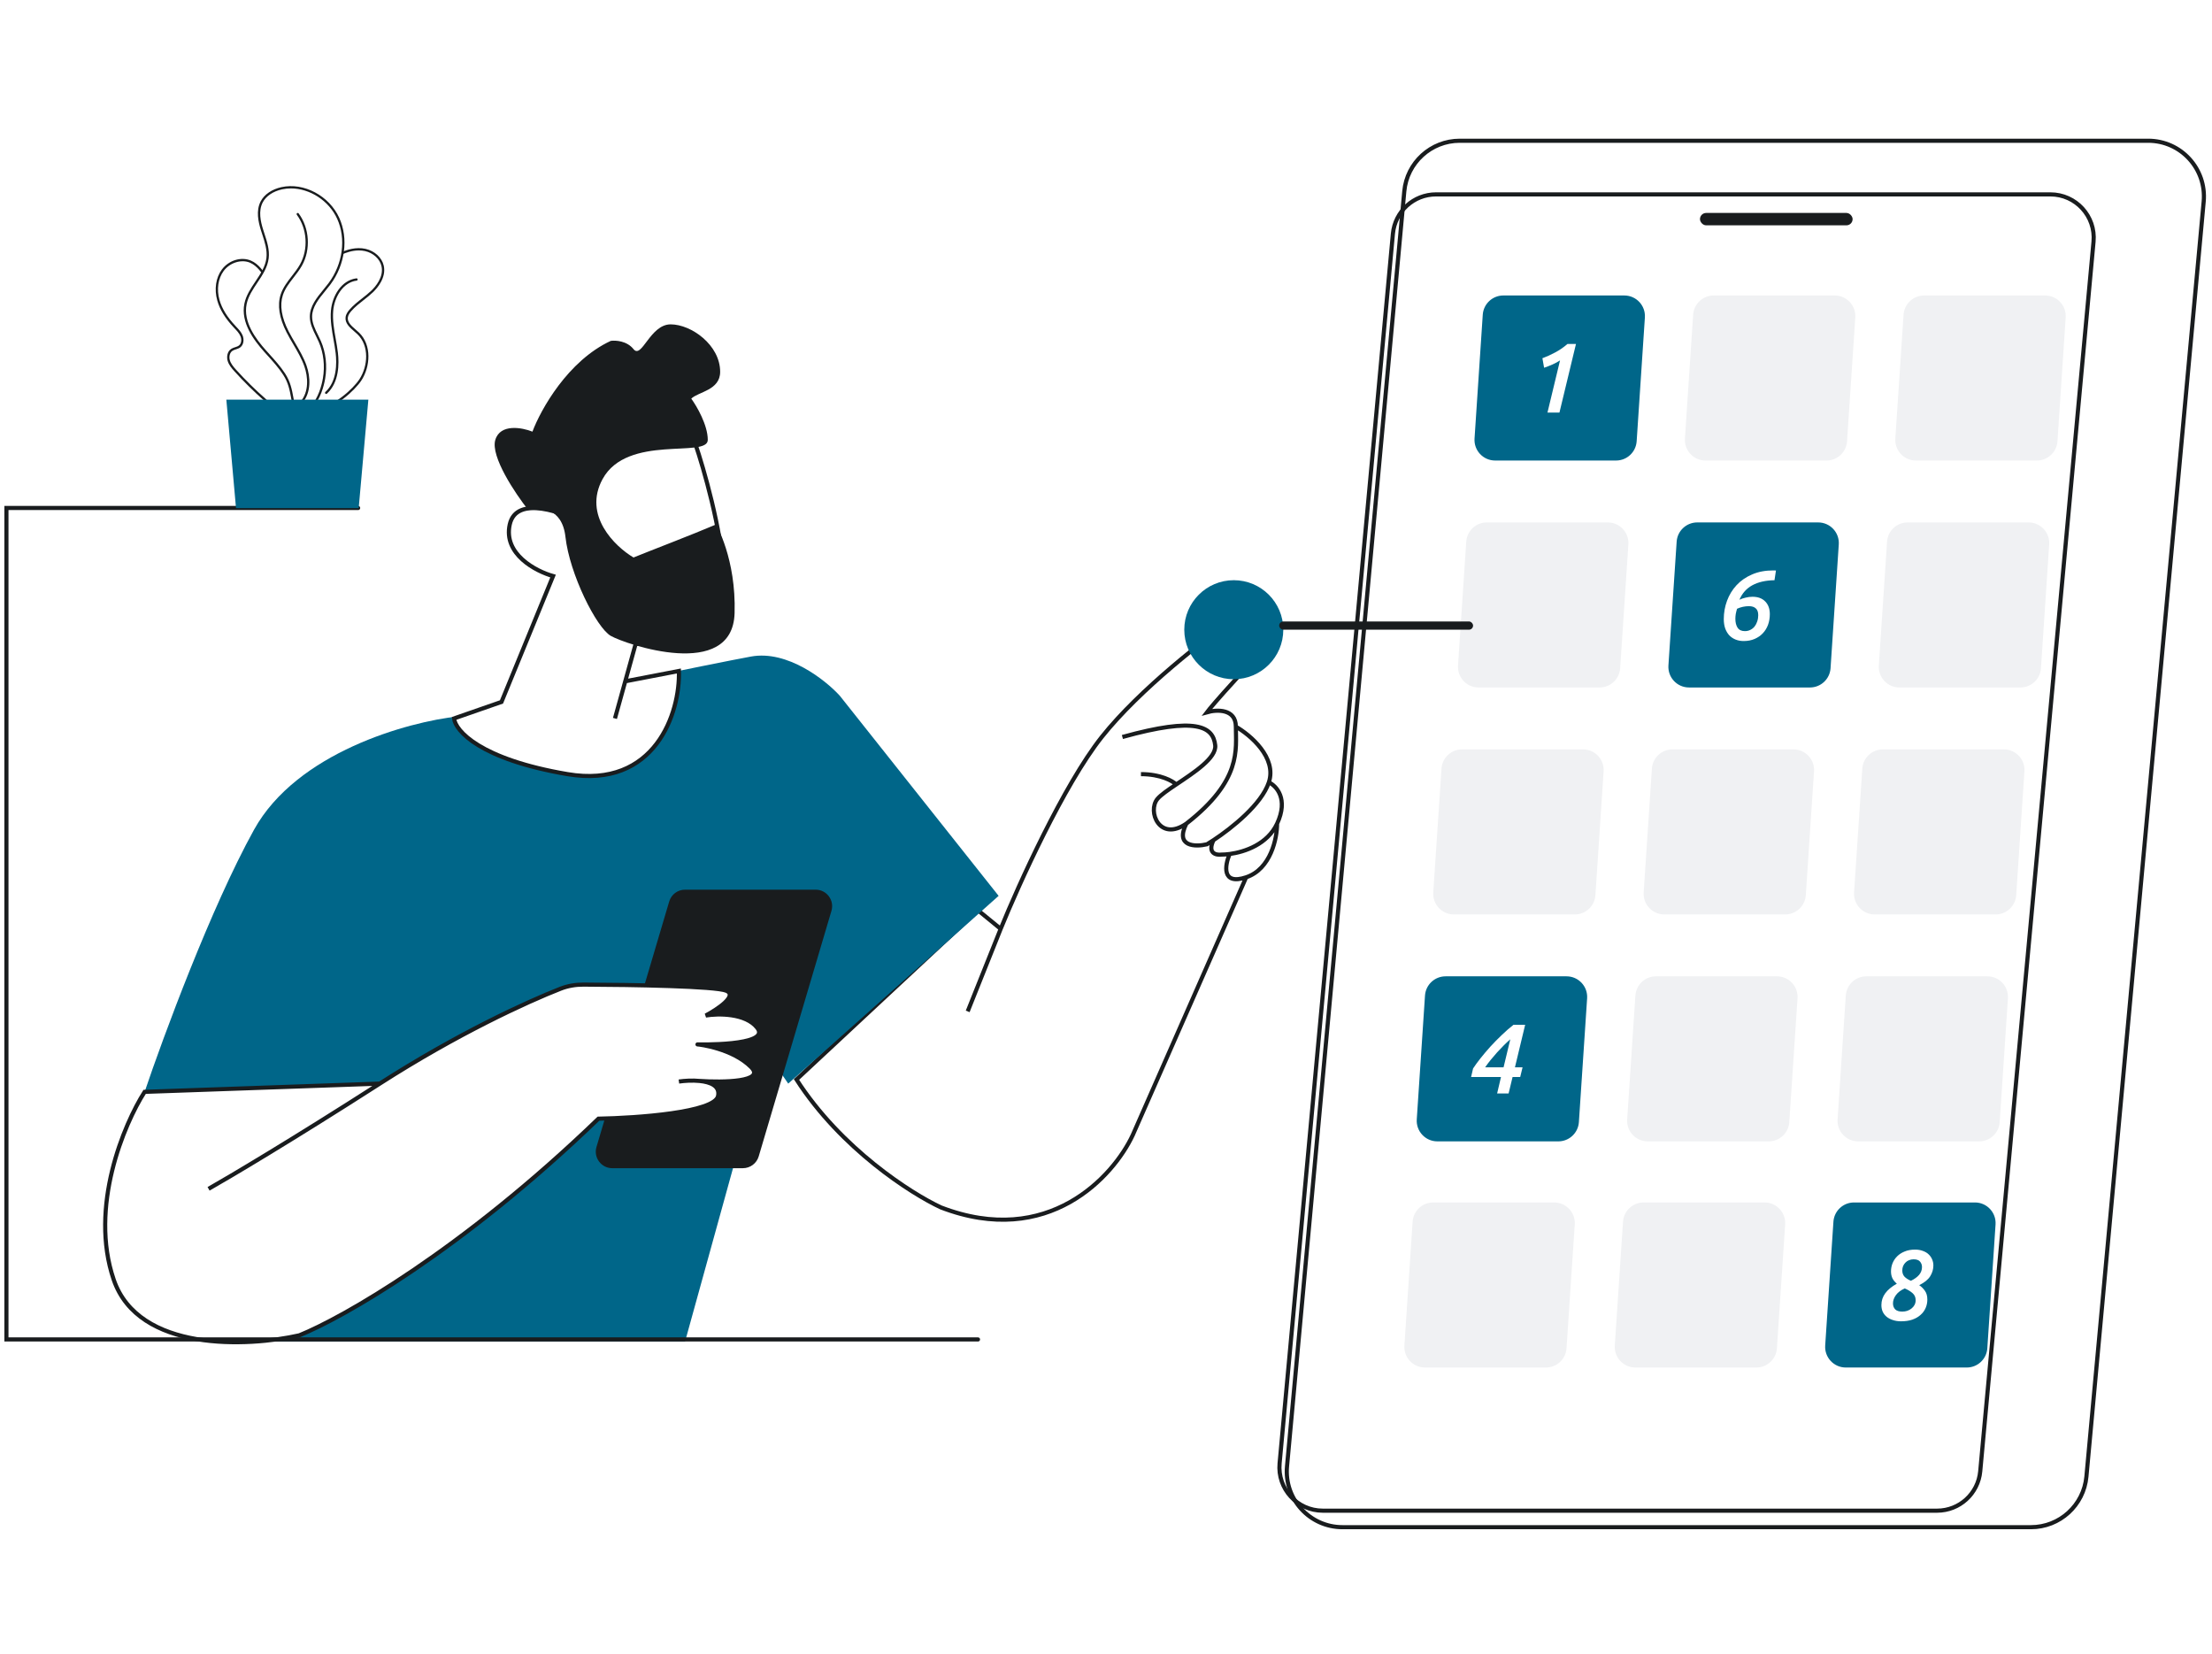 <svg width="321" height="240" viewBox="0 0 321 240" fill="none" xmlns="http://www.w3.org/2000/svg">
<path d="M141.924 132.076L145.217 134.77C147.812 128.384 154.377 113.876 159.885 106.931C165.393 99.986 175.152 92.462 179.343 89.569C180.44 91.365 181.977 95.675 179.343 98.549C176.708 101.423 175.451 102.94 175.152 103.339C176.549 102.94 179.343 102.8 179.343 105.434C181.438 106.631 185.33 109.924 184.132 113.516C185.23 114.015 187.006 115.911 185.33 119.503C185.33 121.599 184.431 126.089 180.839 127.286L164.375 164.704C161.581 170.691 152.102 181.168 136.536 175.181C132.246 173.186 122.048 166.68 115.582 156.622L141.924 132.076Z" fill="white"/>
<path d="M145.217 134.77L141.924 132.076L115.582 156.622C122.048 166.68 132.246 173.186 136.536 175.181C152.102 181.168 161.581 170.691 164.375 164.704L180.839 127.286M145.217 134.77C147.812 128.384 154.377 113.876 159.885 106.931C165.393 99.986 175.152 92.462 179.343 89.569C180.44 91.365 181.977 95.675 179.343 98.549C176.708 101.423 175.451 102.94 175.152 103.339C176.549 102.94 179.343 102.8 179.343 105.434M145.217 134.77L140.428 146.744M179.343 105.434C179.343 108.727 180.241 113.217 172.158 119.503M179.343 105.434C181.438 106.631 185.33 109.924 184.132 113.516M172.158 119.503C168.267 122.197 166.471 117.707 167.968 115.911C168.443 115.341 169.49 114.62 170.69 113.816M172.158 119.503C170.482 122.856 173.456 122.896 175.152 122.497C175.435 122.327 175.754 122.126 176.1 121.898M162.879 106.931C173.655 103.937 176.05 105.434 176.349 108.128C176.554 109.967 173.271 112.085 170.69 113.816M170.69 113.816C170.182 113.317 168.446 112.319 165.573 112.319M184.132 113.516C185.23 114.015 187.006 115.911 185.33 119.503M184.132 113.516C183.071 116.701 178.795 120.12 176.1 121.898M185.33 119.503C185.33 121.599 184.431 126.089 180.839 127.286M185.33 119.503C183.937 122.487 180.659 123.612 178.445 123.907M176.1 121.898C175.182 123.814 176.482 124.093 177.247 123.993C177.585 123.993 177.993 123.968 178.445 123.907M180.839 127.286C177.247 128.484 177.746 125.533 178.445 123.907" stroke="#191C1E" stroke-width="0.599"/>
<path d="M36.854 120.401C43.081 109.146 59.205 104.735 66.489 103.937C78.463 101.443 103.728 96.214 108.996 95.256C114.265 94.298 119.773 98.649 121.868 100.944L144.918 129.98L114.385 157.221L111.092 152.431L99.417 194.639H36.854L59.006 157.221L20.989 158.418C23.683 150.435 30.628 131.657 36.854 120.401Z" fill="#006689"/>
<path d="M105.105 83.582C104.626 76.637 102.111 67.916 100.914 64.424C87.264 60.832 84.65 70.71 85.049 76.098C81.756 74.302 74.931 71.788 73.973 76.098C73.015 80.409 77.765 82.883 80.259 83.582L72.775 101.842L65.891 104.237C66.09 106.033 69.662 110.164 82.355 112.319C95.047 114.474 98.719 103.438 98.519 97.352L90.736 98.849L92.233 93.46C96.723 93.061 105.584 90.527 105.105 83.582Z" fill="white"/>
<path d="M89.24 104.237L90.736 98.849M90.736 98.849L92.233 93.46C96.723 93.061 105.584 90.527 105.105 83.582C104.626 76.637 102.111 67.916 100.914 64.424C87.264 60.832 84.65 70.71 85.049 76.098C81.756 74.302 74.931 71.788 73.973 76.098C73.015 80.409 77.765 82.883 80.259 83.582L72.775 101.842L65.891 104.237C66.09 106.033 69.662 110.164 82.355 112.319C95.047 114.474 98.719 103.438 98.519 97.352L90.736 98.849Z" stroke="#191C1E" stroke-width="0.599"/>
<path d="M71.878 63.825C71.16 66.219 74.772 71.608 76.668 74.002C78.264 73.504 81.577 73.583 82.056 77.894C82.655 83.282 86.546 91.065 88.641 92.263C90.737 93.46 106.303 98.848 106.602 88.97C106.842 81.067 103.908 76.098 103.908 76.098C100.555 77.535 94.129 79.989 91.934 80.887C89.24 79.291 84.57 74.781 87.444 69.512C91.036 62.927 102.711 66.519 102.711 63.825C102.711 61.669 101.114 58.935 100.316 57.838C101.314 56.84 104.507 56.641 104.507 53.946C104.507 50.055 100.316 47.061 97.323 47.061C94.329 47.061 93.132 52.15 91.934 50.654C90.976 49.456 89.34 49.356 88.641 49.456C82.415 52.33 78.464 59.434 77.266 62.627C75.77 62.029 72.597 61.43 71.878 63.825Z" fill="#191C1E"/>
<path d="M97.114 130.796C97.415 129.78 98.349 129.082 99.41 129.082H118.362C119.963 129.082 121.113 130.622 120.658 132.157L110.103 167.779C109.802 168.796 108.868 169.494 107.807 169.494H88.855C87.254 169.494 86.104 167.953 86.559 166.419L97.114 130.796Z" fill="#191C1E"/>
<path d="M16.499 185.659C12.906 175.122 17.995 163.108 20.989 158.418L55.114 157.221C66.375 149.997 76.427 145.38 81.338 143.456C82.404 143.038 83.534 142.851 84.679 142.856C91.863 142.884 103.86 143.088 105.404 143.75C107.08 144.469 104.107 146.444 102.411 147.342C104.207 147.043 108.218 146.983 109.894 149.138C111.879 151.69 102.047 151.557 101.257 151.535C101.827 151.575 106.391 152.221 108.996 154.826C111.152 156.981 104.905 157.063 101.513 156.835C103.114 156.993 104.497 157.564 104.207 159.017C103.728 161.412 92.432 162.21 86.845 162.31C66.968 181.468 49.626 191.246 43.44 193.741C35.956 195.437 20.091 196.196 16.499 185.659Z" fill="white"/>
<path d="M55.114 157.221C66.375 149.997 76.427 145.38 81.338 143.456C82.404 143.038 83.534 142.851 84.679 142.856C91.863 142.884 103.86 143.088 105.404 143.75C107.08 144.469 104.107 146.444 102.411 147.342C104.207 147.043 108.218 146.983 109.894 149.138C111.99 151.833 100.914 151.533 101.213 151.533C101.513 151.533 106.302 152.132 108.996 154.826C111.152 156.981 104.905 157.063 101.513 156.835M55.114 157.221C42.422 165.363 33.262 170.791 30.268 172.487M55.114 157.221L20.989 158.418C17.995 163.108 12.906 175.122 16.499 185.659C20.091 196.196 35.956 195.437 43.44 193.741C49.626 191.246 66.968 181.468 86.845 162.31C92.433 162.21 103.728 161.412 104.207 159.017C104.497 157.564 103.114 156.993 101.513 156.835M98.519 156.921C99.344 156.804 100.474 156.732 101.513 156.835" stroke="#191C1E" stroke-width="0.599"/>
<g filter="url(#filter0_i_4446_115703)">
<path d="M203.489 27.735C203.885 23.421 207.503 20.121 211.835 20.121H311.745C316.678 20.121 320.544 24.359 320.092 29.27L303.075 214.265C302.678 218.579 299.06 221.879 294.728 221.879H194.818C189.885 221.879 186.019 217.641 186.471 212.73L203.489 27.735Z" fill="white"/>
</g>
<path d="M211.835 20.42H311.745C316.502 20.42 320.229 24.507 319.794 29.243L302.776 214.238C302.394 218.397 298.905 221.58 294.728 221.58H194.818C190.061 221.58 186.334 217.493 186.769 212.757L203.787 27.762C204.169 23.603 207.658 20.42 211.835 20.42Z" stroke="#191C1E" stroke-width="0.599"/>
<g filter="url(#filter1_i_4446_115703)">
<path d="M214.381 25.808H303.536C307.235 25.808 310.135 28.987 309.795 32.671L293.353 211.081C293.055 214.316 290.342 216.79 287.093 216.79H197.939C194.24 216.79 191.34 213.611 191.679 209.927L208.122 31.518C208.42 28.283 211.133 25.808 214.381 25.808Z" stroke="#191C1E" stroke-width="0.599"/>
</g>
<rect x="246.696" y="30.897" width="22.151" height="1.796" rx="0.898" fill="#191C1E"/>
<path d="M215.174 45.666C215.279 44.093 216.585 42.871 218.161 42.871H235.715C237.446 42.871 238.816 44.335 238.701 46.063L237.508 64.023C237.403 65.596 236.097 66.818 234.521 66.818H216.968C215.236 66.818 213.866 65.354 213.981 63.626L215.174 45.666Z" fill="#006689"/>
<path d="M223.831 51.976C224.434 51.756 225.057 51.473 225.699 51.128C226.341 50.784 226.93 50.377 227.466 49.907H228.702L226.302 59.864H224.564L226.388 52.292C226.082 52.493 225.718 52.69 225.296 52.881C224.885 53.063 224.477 53.221 224.075 53.356L223.831 51.976Z" fill="white"/>
<path d="M212.779 78.594C212.884 77.021 214.19 75.799 215.766 75.799H233.319C235.051 75.799 236.421 77.263 236.306 78.991L235.113 96.952C235.008 98.524 233.702 99.746 232.126 99.746H214.572C212.841 99.746 211.471 98.282 211.585 96.555L212.779 78.594Z" fill="#F0F1F3"/>
<path d="M209.186 111.522C209.291 109.949 210.597 108.727 212.173 108.727H229.727C231.458 108.727 232.828 110.192 232.714 111.919L231.52 129.88C231.416 131.452 230.109 132.675 228.533 132.675H210.98C209.248 132.675 207.878 131.21 207.993 129.483L209.186 111.522Z" fill="#F0F1F3"/>
<path d="M206.792 144.45C206.896 142.877 208.203 141.655 209.779 141.655H227.332C229.064 141.655 230.434 143.119 230.319 144.846L229.125 162.807C229.021 164.38 227.715 165.602 226.139 165.602H208.585C206.854 165.602 205.483 164.138 205.598 162.41L206.792 144.45Z" fill="#006689"/>
<path d="M204.997 177.261C205.101 175.688 206.407 174.466 207.983 174.466H225.537C227.268 174.466 228.639 175.93 228.524 177.658L227.33 195.619C227.226 197.191 225.92 198.414 224.343 198.414H206.79C205.059 198.414 203.688 196.949 203.803 195.222L204.997 177.261Z" fill="#F0F1F3"/>
<path d="M245.706 45.666C245.811 44.093 247.117 42.871 248.693 42.871H266.247C267.978 42.871 269.348 44.335 269.234 46.063L268.04 64.024C267.936 65.596 266.629 66.819 265.053 66.819H247.5C245.768 66.819 244.398 65.354 244.513 63.627L245.706 45.666Z" fill="#F0F1F3"/>
<path d="M243.312 78.594C243.416 77.021 244.723 75.799 246.299 75.799H263.852C265.584 75.799 266.954 77.263 266.839 78.991L265.645 96.952C265.541 98.524 264.235 99.746 262.659 99.746H245.105C243.374 99.746 242.004 98.282 242.118 96.555L243.312 78.594Z" fill="#006689"/>
<path d="M255.151 89.258C255.151 88.798 255.032 88.467 254.792 88.266C254.562 88.055 254.232 87.95 253.801 87.95C253.207 87.95 252.632 88.075 252.077 88.324C252 88.573 251.938 88.822 251.89 89.071C251.851 89.32 251.832 89.555 251.832 89.775C251.832 90.302 251.938 90.733 252.148 91.068C252.369 91.403 252.723 91.571 253.212 91.571C253.509 91.571 253.777 91.509 254.016 91.384C254.265 91.26 254.471 91.092 254.634 90.881C254.797 90.671 254.921 90.426 255.008 90.148C255.103 89.871 255.151 89.574 255.151 89.258ZM257.508 84.186C256.224 84.205 255.151 84.449 254.289 84.918C253.437 85.388 252.814 86.087 252.421 87.016C252.68 86.892 252.977 86.791 253.312 86.714C253.647 86.628 253.983 86.585 254.318 86.585C255.113 86.585 255.731 86.815 256.172 87.275C256.612 87.725 256.833 88.338 256.833 89.114C256.833 89.66 256.746 90.172 256.574 90.651C256.401 91.121 256.148 91.533 255.812 91.887C255.487 92.232 255.089 92.505 254.62 92.706C254.15 92.907 253.624 93.008 253.039 93.008C252.608 93.008 252.215 92.936 251.861 92.792C251.507 92.649 251.2 92.443 250.941 92.174C250.692 91.897 250.496 91.561 250.352 91.169C250.218 90.776 250.151 90.326 250.151 89.818C250.151 88.898 250.309 88.012 250.625 87.16C250.941 86.307 251.401 85.555 252.005 84.904C252.608 84.253 253.355 83.735 254.246 83.352C255.137 82.959 256.167 82.763 257.335 82.763C257.383 82.763 257.441 82.763 257.508 82.763C257.575 82.763 257.647 82.768 257.723 82.777L257.508 84.186Z" fill="white"/>
<path d="M219.171 150.789C218.874 151.048 218.562 151.34 218.237 151.665C217.921 151.982 217.6 152.317 217.274 152.671C216.958 153.026 216.647 153.39 216.34 153.763C216.043 154.127 215.77 154.491 215.521 154.855H218.194L219.171 150.789ZM221.326 148.691L219.846 154.855H220.952L220.607 156.263H219.501L218.926 158.649H217.26L217.82 156.263H213.481L213.768 155.028C214.055 154.587 214.415 154.094 214.846 153.548C215.286 152.992 215.765 152.427 216.283 151.852C216.809 151.278 217.36 150.717 217.935 150.171C218.51 149.616 219.075 149.122 219.63 148.691H221.326Z" fill="white"/>
<path d="M239.719 111.522C239.824 109.949 241.13 108.727 242.706 108.727H260.26C261.991 108.727 263.361 110.191 263.247 111.919L262.053 129.879C261.948 131.452 260.642 132.674 259.066 132.674H241.513C239.781 132.674 238.411 131.21 238.526 129.482L239.719 111.522Z" fill="#F0F1F3"/>
<path d="M237.325 144.45C237.429 142.877 238.735 141.655 240.312 141.655H257.865C259.596 141.655 260.967 143.119 260.852 144.847L259.658 162.807C259.554 164.38 258.248 165.602 256.671 165.602H239.118C237.387 165.602 236.016 164.138 236.131 162.41L237.325 144.45Z" fill="#F0F1F3"/>
<path d="M235.529 177.261C235.633 175.688 236.939 174.466 238.516 174.466H256.069C257.8 174.466 259.171 175.93 259.056 177.658L257.862 195.619C257.758 197.191 256.452 198.414 254.876 198.414H237.322C235.591 198.414 234.22 196.949 234.335 195.222L235.529 177.261Z" fill="#F0F1F3"/>
<path d="M276.24 45.666C276.345 44.093 277.651 42.871 279.227 42.871H296.78C298.512 42.871 299.882 44.335 299.767 46.063L298.574 64.023C298.469 65.596 297.163 66.818 295.587 66.818H278.033C276.302 66.818 274.932 65.354 275.046 63.626L276.24 45.666Z" fill="#F0F1F3"/>
<path d="M273.845 78.594C273.95 77.021 275.256 75.799 276.832 75.799H294.386C296.117 75.799 297.487 77.263 297.373 78.991L296.179 96.952C296.075 98.524 294.768 99.746 293.192 99.746H275.639C273.907 99.746 272.537 98.282 272.652 96.555L273.845 78.594Z" fill="#F0F1F3"/>
<path d="M270.253 111.522C270.357 109.949 271.664 108.727 273.24 108.727H290.793C292.525 108.727 293.895 110.192 293.78 111.919L292.587 129.88C292.482 131.452 291.176 132.675 289.6 132.675H272.046C270.315 132.675 268.945 131.21 269.059 129.483L270.253 111.522Z" fill="#F0F1F3"/>
<path d="M267.858 144.45C267.962 142.877 269.268 141.655 270.845 141.655H288.398C290.129 141.655 291.5 143.119 291.385 144.846L290.191 162.807C290.087 164.38 288.781 165.602 287.204 165.602H269.651C267.92 165.602 266.549 164.138 266.664 162.41L267.858 144.45Z" fill="#F0F1F3"/>
<path d="M266.062 177.261C266.166 175.688 267.472 174.466 269.049 174.466H286.602C288.333 174.466 289.704 175.93 289.589 177.658L288.395 195.619C288.291 197.191 286.985 198.414 285.408 198.414H267.855C266.124 198.414 264.753 196.949 264.868 195.222L266.062 177.261Z" fill="#006689"/>
<circle cx="179.044" cy="91.365" r="7.184" fill="#006689"/>
<rect x="185.63" y="90.168" width="28.139" height="1.197" rx="0.599" fill="#191C1E"/>
<path d="M273.024 189.352C273.024 188.719 273.21 188.15 273.584 187.642C273.957 187.134 274.518 186.67 275.265 186.248C274.997 186.028 274.786 185.774 274.633 185.487C274.489 185.19 274.417 184.85 274.417 184.466C274.417 184.064 274.489 183.676 274.633 183.303C274.786 182.919 275.011 182.579 275.308 182.282C275.605 181.985 275.969 181.751 276.4 181.578C276.831 181.396 277.334 181.305 277.909 181.305C278.33 181.305 278.704 181.368 279.03 181.492C279.365 181.607 279.643 181.77 279.863 181.981C280.093 182.191 280.265 182.436 280.38 182.713C280.505 182.991 280.567 183.288 280.567 183.604C280.567 184.15 280.414 184.672 280.107 185.17C279.801 185.659 279.269 186.09 278.512 186.464C278.848 186.694 279.125 186.971 279.346 187.297C279.576 187.613 279.691 188.035 279.691 188.561C279.691 188.983 279.609 189.385 279.446 189.768C279.283 190.152 279.039 190.487 278.713 190.774C278.397 191.062 278 191.291 277.521 191.464C277.052 191.627 276.501 191.708 275.868 191.708C275.447 191.708 275.064 191.651 274.719 191.536C274.374 191.43 274.072 191.277 273.814 191.076C273.565 190.875 273.368 190.631 273.225 190.343C273.091 190.046 273.024 189.716 273.024 189.352ZM277.995 188.648C277.995 188.226 277.847 187.886 277.55 187.627C277.262 187.369 276.884 187.139 276.415 186.938C275.849 187.187 275.423 187.508 275.136 187.9C274.848 188.293 274.705 188.696 274.705 189.107C274.705 189.471 274.815 189.764 275.035 189.984C275.255 190.195 275.595 190.3 276.055 190.3C276.314 190.3 276.558 190.262 276.788 190.185C277.028 190.099 277.234 189.984 277.406 189.84C277.588 189.697 277.732 189.524 277.837 189.323C277.942 189.122 277.995 188.897 277.995 188.648ZM276.055 184.337C276.055 184.691 276.161 184.988 276.371 185.228C276.592 185.458 276.903 185.659 277.305 185.831C277.823 185.582 278.22 185.295 278.498 184.969C278.776 184.634 278.915 184.256 278.915 183.834C278.915 183.528 278.819 183.264 278.627 183.044C278.445 182.824 278.134 182.713 277.693 182.713C277.454 182.713 277.234 182.757 277.032 182.843C276.831 182.919 276.659 183.034 276.515 183.188C276.371 183.331 276.256 183.504 276.17 183.705C276.094 183.896 276.055 184.107 276.055 184.337Z" fill="white"/>
<path d="M141.924 194.34H0.933V73.704H51.971" stroke="#191C1E" stroke-width="0.599" stroke-linecap="round"/>
<path d="M34.146 53.767C33.757 53.337 33.364 52.882 33.199 52.326C33.032 51.771 33.157 51.087 33.638 50.763C33.979 50.534 34.436 50.519 34.762 50.272C35.209 49.934 35.266 49.258 35.057 48.74C34.847 48.221 34.436 47.817 34.052 47.409C33.012 46.302 32.102 45.026 31.69 43.564C31.278 42.102 31.422 40.431 32.325 39.211C33.231 37.991 34.969 37.365 36.363 37.972C37.391 38.421 38.065 39.405 38.684 40.34C40.24 42.7 41.805 45.07 42.986 47.638C44.168 50.206 44.961 52.999 44.889 55.825C44.863 56.853 44.714 57.904 44.22 58.806C43.725 59.708 42.835 60.442 41.81 60.532C40.152 60.678 39.517 58.94 38.463 58.017C36.943 56.686 35.5 55.265 34.146 53.767Z" fill="white"/>
<path d="M34.27 53.655C35.62 55.148 37.067 56.573 38.574 57.892C38.898 58.176 39.184 58.534 39.461 58.881C40.108 59.693 40.724 60.458 41.796 60.366C42.691 60.287 43.565 59.659 44.075 58.725C44.487 57.975 44.693 57.051 44.724 55.819C44.788 53.297 44.154 50.568 42.836 47.706C41.658 45.145 40.076 42.748 38.545 40.431C37.998 39.6 37.315 38.566 36.298 38.123C35.043 37.576 33.358 38.097 32.46 39.309C31.646 40.408 31.418 41.982 31.85 43.518C32.204 44.772 32.963 46.007 34.174 47.294L34.283 47.411C34.641 47.788 35.01 48.179 35.212 48.676C35.436 49.234 35.388 50.006 34.864 50.403C34.67 50.549 34.448 50.62 34.231 50.689C34.048 50.748 33.876 50.803 33.732 50.9C33.302 51.188 33.219 51.811 33.358 52.278C33.511 52.787 33.877 53.22 34.27 53.655ZM41.614 60.705C40.492 60.705 39.836 59.884 39.202 59.088C38.921 58.737 38.657 58.405 38.354 58.141C36.839 56.814 35.382 55.38 34.023 53.877C33.604 53.413 33.213 52.948 33.041 52.373C32.872 51.808 32.958 51.019 33.546 50.625C33.729 50.502 33.932 50.436 34.13 50.374C34.328 50.31 34.515 50.25 34.663 50.138C35.056 49.842 35.082 49.24 34.903 48.801C34.727 48.361 34.378 47.994 34.042 47.639L33.932 47.522C32.685 46.194 31.899 44.914 31.532 43.608C31.071 41.973 31.319 40.292 32.193 39.112C33.196 37.758 35.018 37.203 36.431 37.819C37.538 38.301 38.25 39.38 38.822 40.248C40.359 42.576 41.948 44.983 43.138 47.568C44.476 50.475 45.121 53.255 45.056 55.828C45.022 57.115 44.804 58.086 44.366 58.885C43.802 59.914 42.829 60.608 41.826 60.696C41.754 60.702 41.682 60.705 41.614 60.705Z" fill="#191C1E"/>
<path d="M52.295 55.119C53.633 53.075 53.746 50.066 51.984 48.374C51.263 47.682 50.192 47.033 50.313 46.042C50.359 45.655 50.597 45.318 50.853 45.024C51.769 43.971 53.002 43.244 54.011 42.28C55.019 41.314 55.831 39.936 55.523 38.575C55.257 37.403 54.176 36.526 53.002 36.267C51.826 36.008 50.587 36.287 49.497 36.794C46.222 38.318 44.184 41.782 43.496 45.324C42.808 48.867 43.276 52.522 43.823 56.09C43.947 56.89 44.086 57.72 44.545 58.388C46.411 61.101 51.157 56.86 52.295 55.119Z" fill="white"/>
<path d="M52.077 36.335C51.113 36.335 50.214 36.645 49.568 36.944C46.625 38.313 44.417 41.458 43.66 45.356C42.981 48.851 43.428 52.416 43.989 56.064C44.102 56.801 44.23 57.638 44.683 58.294C45.053 58.833 45.572 59.106 46.225 59.106C46.234 59.106 46.242 59.106 46.252 59.106C48.276 59.083 51.227 56.453 52.157 55.029C53.394 53.139 53.624 50.178 51.871 48.494C51.729 48.358 51.575 48.225 51.411 48.083C50.77 47.529 50.041 46.901 50.15 46.022C50.205 45.569 50.488 45.193 50.728 44.916C51.272 44.292 51.928 43.776 52.564 43.279C53.014 42.925 53.48 42.559 53.897 42.16C54.458 41.623 55.723 40.204 55.361 38.612C55.125 37.57 54.163 36.693 52.967 36.429C52.668 36.364 52.369 36.335 52.077 36.335ZM46.224 59.437C45.456 59.437 44.845 59.117 44.41 58.482C43.915 57.762 43.774 56.849 43.661 56.115C43.096 52.436 42.645 48.841 43.334 45.293C44.111 41.291 46.389 38.057 49.428 36.644C50.316 36.231 51.663 35.802 53.039 36.105C54.357 36.396 55.421 37.374 55.686 38.539C56.084 40.296 54.728 41.824 54.126 42.4C53.698 42.809 53.226 43.181 52.769 43.539C52.144 44.028 51.501 44.533 50.979 45.133C50.77 45.374 50.522 45.698 50.478 46.062C50.393 46.766 51.02 47.308 51.628 47.832C51.787 47.97 51.952 48.112 52.102 48.255C53.978 50.059 53.746 53.207 52.436 55.21C51.505 56.631 48.482 59.412 46.255 59.437C46.245 59.437 46.235 59.437 46.224 59.437Z" fill="#191C1E"/>
<path d="M47.332 57.158C47.287 57.158 47.241 57.139 47.209 57.103C47.147 57.036 47.153 56.931 47.22 56.869C48.909 55.336 48.878 52.685 48.711 51.24C48.634 50.578 48.514 49.906 48.399 49.255C48.155 47.884 47.903 46.467 48.026 45.052C48.209 42.947 49.535 40.669 51.716 40.385C51.806 40.373 51.889 40.437 51.901 40.528C51.913 40.618 51.849 40.702 51.758 40.714C49.753 40.975 48.529 43.109 48.356 45.081C48.237 46.452 48.486 47.848 48.725 49.197C48.842 49.852 48.962 50.53 49.041 51.202C49.215 52.71 49.242 55.482 47.443 57.115C47.411 57.144 47.371 57.158 47.332 57.158Z" fill="#191C1E"/>
<path d="M46.413 49.554C45.898 48.373 45.124 47.233 45.126 45.944C45.13 44.077 46.707 42.664 47.822 41.165C49.82 38.48 50.464 34.728 49.083 31.682C47.7 28.635 44.16 26.597 40.889 27.312C39.703 27.572 38.535 28.219 37.974 29.294C37.33 30.532 37.611 32.039 38.027 33.37C38.445 34.701 38.991 36.058 38.827 37.443C38.537 39.901 36.132 41.652 35.628 44.074C35.105 46.591 36.754 49.015 38.466 50.934C39.429 52.015 40.449 53.071 41.237 54.292C42.142 55.692 42.249 56.941 42.564 58.515C42.9 60.192 44.029 60.385 45.13 59.182C46.171 58.043 46.763 56.42 47.021 54.922C47.329 53.124 47.146 51.232 46.413 49.554Z" fill="white"/>
<path d="M42.219 27.337C41.784 27.337 41.351 27.382 40.925 27.474C39.624 27.76 38.603 28.451 38.124 29.371C37.474 30.618 37.817 32.137 38.188 33.32C38.247 33.512 38.31 33.703 38.372 33.895C38.749 35.048 39.138 36.24 38.993 37.463C38.836 38.791 38.079 39.921 37.346 41.015C36.697 41.984 36.025 42.986 35.793 44.108C35.251 46.709 37.13 49.187 38.59 50.824C38.753 51.007 38.918 51.189 39.084 51.373C39.886 52.26 40.716 53.178 41.378 54.202C42.154 55.402 42.355 56.487 42.587 57.742C42.631 57.981 42.677 58.228 42.729 58.483C42.872 59.195 43.169 59.648 43.569 59.759C43.979 59.875 44.502 59.622 45.008 59.07C46.222 57.743 46.688 55.884 46.858 54.895C47.168 53.085 46.957 51.212 46.263 49.621C46.136 49.333 45.992 49.041 45.853 48.758C45.414 47.871 44.961 46.953 44.961 45.944C44.964 44.419 45.965 43.199 46.932 42.02C47.189 41.708 47.453 41.385 47.691 41.066C49.755 38.292 50.241 34.635 48.932 31.75C47.73 29.099 44.947 27.337 42.219 27.337ZM43.776 60.119C43.675 60.119 43.576 60.106 43.48 60.079C42.954 59.933 42.572 59.389 42.402 58.548C42.352 58.292 42.306 58.044 42.261 57.802C42.034 56.581 41.84 55.527 41.099 54.383C40.452 53.38 39.631 52.473 38.838 51.595C38.672 51.411 38.507 51.228 38.342 51.045C36.834 49.354 34.897 46.789 35.468 44.04C35.713 42.855 36.402 41.826 37.071 40.83C37.814 39.721 38.517 38.672 38.664 37.424C38.799 36.274 38.422 35.117 38.057 33.998C37.993 33.805 37.931 33.612 37.871 33.42C37.48 32.174 37.123 30.572 37.829 29.218C38.354 28.21 39.457 27.456 40.855 27.151C44.096 26.442 47.777 28.401 49.234 31.613C50.593 34.607 50.091 38.395 47.957 41.265C47.714 41.59 47.447 41.915 47.189 42.231C46.258 43.365 45.296 44.538 45.293 45.944C45.292 46.877 45.728 47.758 46.15 48.611C46.29 48.897 46.438 49.193 46.567 49.488C47.286 51.138 47.506 53.078 47.185 54.95C47.009 55.976 46.524 57.904 45.253 59.294C44.758 59.835 44.244 60.119 43.776 60.119Z" fill="#191C1E"/>
<path d="M43.736 58.544C43.697 58.544 43.659 58.531 43.627 58.503C43.557 58.443 43.551 58.339 43.612 58.269C44.85 56.844 44.71 54.687 44.166 53.143C43.773 52.026 43.159 50.977 42.565 49.963C42.234 49.4 41.892 48.817 41.59 48.225C40.517 46.127 40.228 44.278 40.73 42.73C41.06 41.717 41.72 40.866 42.359 40.045C42.772 39.512 43.199 38.96 43.53 38.374C44.77 36.164 44.583 33.199 43.075 31.164C43.019 31.09 43.035 30.986 43.109 30.932C43.183 30.877 43.286 30.893 43.34 30.966C44.924 33.104 45.121 36.216 43.819 38.536C43.477 39.144 43.042 39.705 42.62 40.248C41.971 41.084 41.357 41.874 41.046 42.833C40.571 44.294 40.853 46.057 41.885 48.074C42.184 48.657 42.523 49.236 42.851 49.795C43.453 50.823 44.075 51.885 44.48 53.033C45.054 54.665 45.194 56.955 43.861 58.487C43.829 58.525 43.782 58.544 43.736 58.544Z" fill="#191C1E"/>
<path d="M32.846 57.987H53.456L52.052 73.728H34.25L32.846 57.987Z" fill="#006689"/>
<defs>
<filter id="filter0_i_4446_115703" x="186.435" y="20.121" width="133.693" height="201.759" filterUnits="userSpaceOnUse" color-interpolation-filters="sRGB">
<feFlood flood-opacity="0" result="BackgroundImageFix"/>
<feBlend mode="normal" in="SourceGraphic" in2="BackgroundImageFix" result="shape"/>
<feColorMatrix in="SourceAlpha" type="matrix" values="0 0 0 0 0 0 0 0 0 0 0 0 0 0 0 0 0 0 127 0" result="hardAlpha"/>
<feOffset dx="-5.987"/>
<feComposite in2="hardAlpha" operator="arithmetic" k2="-1" k3="1"/>
<feColorMatrix type="matrix" values="0 0 0 0 0 0 0 0 0 0 0 0 0 0 0 0 0 0 1 0"/>
<feBlend mode="normal" in2="shape" result="effect1_innerShadow_4446_115703"/>
</filter>
<filter id="filter1_i_4446_115703" x="191.353" y="25.509" width="118.769" height="191.581" filterUnits="userSpaceOnUse" color-interpolation-filters="sRGB">
<feFlood flood-opacity="0" result="BackgroundImageFix"/>
<feBlend mode="normal" in="SourceGraphic" in2="BackgroundImageFix" result="shape"/>
<feColorMatrix in="SourceAlpha" type="matrix" values="0 0 0 0 0 0 0 0 0 0 0 0 0 0 0 0 0 0 127 0" result="hardAlpha"/>
<feOffset dx="-5.987" dy="2.395"/>
<feComposite in2="hardAlpha" operator="arithmetic" k2="-1" k3="1"/>
<feColorMatrix type="matrix" values="0 0 0 0 0 0 0 0 0 0 0 0 0 0 0 0 0 0 1 0"/>
<feBlend mode="normal" in2="shape" result="effect1_innerShadow_4446_115703"/>
</filter>
</defs>
</svg>
